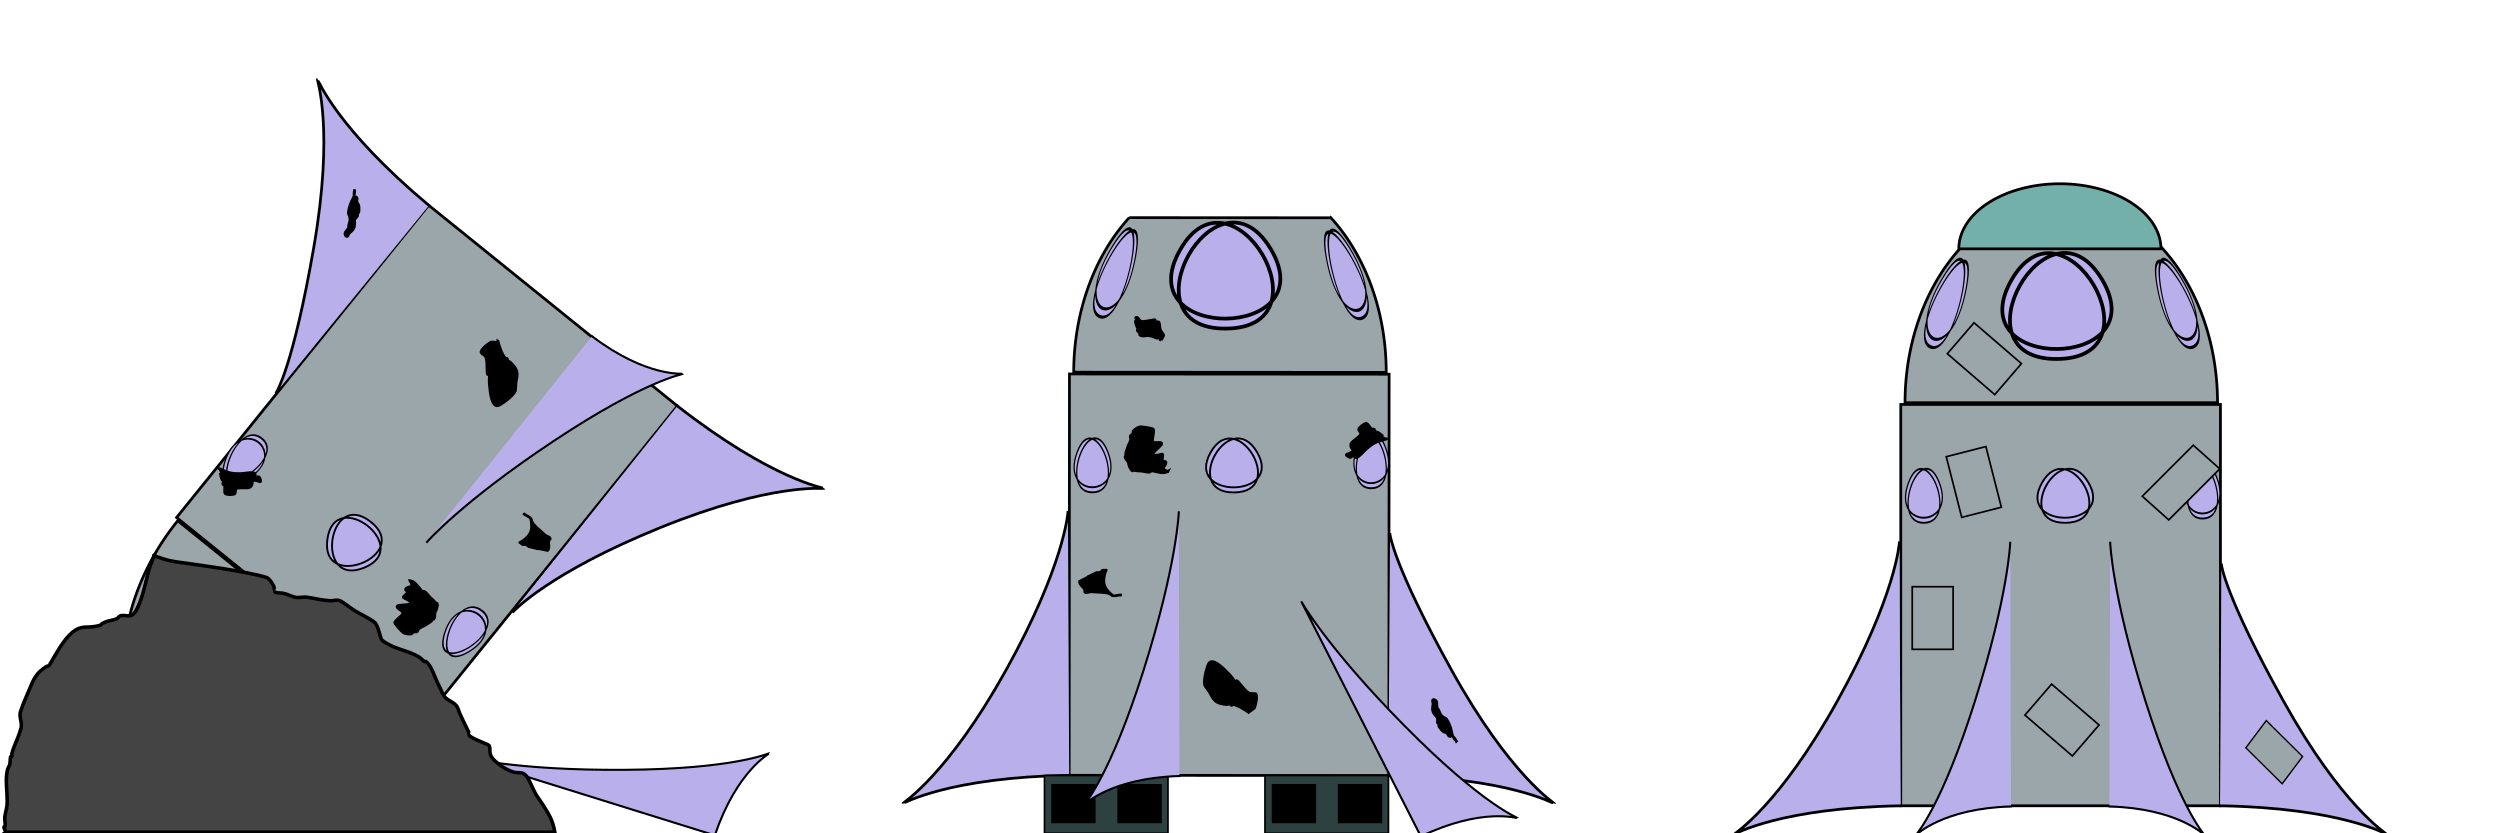 <?xml version="1.0" encoding="UTF-8" standalone="no"?>
<!-- Created with Inkscape (http://www.inkscape.org/) -->

<svg
   width="240mm"
   height="80mm"
   viewBox="0 0 240 80"
   version="1.1"
   id="svg4364"
   inkscape:version="1.1.2 (0a00cf5339, 2022-02-04)"
   sodipodi:docname="rocket.svg"
   inkscape:export-filename="/home/domtron/programming/games/redot/tarent/assets/items/rocket/rocket.png"
   inkscape:export-xdpi="25.4"
   inkscape:export-ydpi="25.4"
   xmlns:inkscape="http://www.inkscape.org/namespaces/inkscape"
   xmlns:sodipodi="http://sodipodi.sourceforge.net/DTD/sodipodi-0.dtd"
   xmlns="http://www.w3.org/2000/svg"
   xmlns:svg="http://www.w3.org/2000/svg">
  <sodipodi:namedview
     id="namedview4366"
     pagecolor="#ffffff"
     bordercolor="#666666"
     borderopacity="1.0"
     inkscape:pageshadow="2"
     inkscape:pageopacity="0.0"
     inkscape:pagecheckerboard="0"
     inkscape:document-units="mm"
     showgrid="false"
     inkscape:zoom="0.98520765"
     inkscape:cx="413.61839"
     inkscape:cy="337.4923"
     inkscape:window-width="1920"
     inkscape:window-height="1016"
     inkscape:window-x="0"
     inkscape:window-y="0"
     inkscape:window-maximized="1"
     inkscape:current-layer="layer3" />
  <defs
     id="defs4361" />
  <g
     inkscape:label="Crash"
     inkscape:groupmode="layer"
     id="layer1"
     style="display:inline">
    <path
       style="fill:#9ba6aa;stroke:#000000;stroke-width:0.265;stroke-linecap:square;stroke-miterlimit:4;stroke-dasharray:none;paint-order:fill markers stroke"
       id="path4457-3"
       sodipodi:type="arc"
       sodipodi:cx="-59.674068"
       sodipodi:cy="-28.183645"
       sodipodi:rx="15"
       sodipodi:ry="19.429749"
       sodipodi:start="3.1415927"
       sodipodi:end="0"
       sodipodi:arc-type="slice"
       d="m -74.674,-28.184 a 15,19.43 0 0 1 15,-19.43 15,19.43 0 0 1 15,19.43 h -15 z"
       transform="rotate(-141.094)" />
    <rect
       style="fill:#9ba6aa;stroke:#000000;stroke-width:0.265;stroke-linecap:square;stroke-miterlimit:4;stroke-dasharray:none;paint-order:fill markers stroke"
       id="rect4561-6"
       width="30.688"
       height="38.527"
       x="-75.083"
       y="-28.014"
       transform="rotate(-141.094)" />
    <path
       id="path4585-7"
       style="fill:#b9afea;fill-opacity:1;stroke:#000000;stroke-width:0.265;stroke-linecap:square;paint-order:fill markers stroke"
       inkscape:transform-center-x="2.7268234"
       inkscape:transform-center-y="-0.98895893"
       d="m 65.03,38.975 c 18.271,14.245 19.844,2.97 -1.628,11.671 -10.736,4.351 -14.124,8.063 -14.124,8.063"
       sodipodi:nodetypes="csc" />
    <path
       id="path5905-5"
       style="fill:#b9afea;fill-opacity:1;stroke:#000000;stroke-width:0.265;stroke-linecap:square;paint-order:fill markers stroke"
       inkscape:transform-center-x="-3.0295899"
       inkscape:transform-center-y="3.2919676"
       d="M 41.181,19.726 C 23.4,4.874 34.089,0.957 30.117,23.782 28.131,35.194 26.546,37.642 26.546,37.642"
       sodipodi:nodetypes="csc" />
    <path
       id="path6268-3"
       style="fill:#b9afea;fill-opacity:1;stroke:#000000;stroke-width:0.2;stroke-linecap:square;paint-order:fill markers stroke"
       inkscape:transform-center-x="2.64685"
       inkscape:transform-center-y="1.242723"
       d="M 56.834,32.279 C 67.355,40.267 70.903,30.555 53.162,42.332 44.291,48.221 40.997,52.025 40.997,52.025"
       sodipodi:nodetypes="csc" />
    <path
       id="path6350-5"
       style="fill:#b9afea;fill-opacity:1;stroke:#000000;stroke-width:0.2;stroke-linecap:square;paint-order:fill markers stroke"
       inkscape:transform-center-x="3.8965114"
       inkscape:transform-center-y="2.7184831"
       d="M 68.622,80.192 C 72.886,67.689 81.254,73.763 59.96,73.904 49.313,73.975 44.456,72.659 44.456,72.659 Z"
       sodipodi:nodetypes="cscc" />
    <path
       sodipodi:type="star"
       style="fill:#b9afea;fill-opacity:1;stroke:#000000;stroke-width:1.002;stroke-linecap:square;stroke-miterlimit:4;stroke-dasharray:none;paint-order:fill markers stroke"
       id="path9487-6"
       inkscape:flatsided="true"
       sodipodi:sides="3"
       sodipodi:cx="149.04399"
       sodipodi:cy="124.39467"
       sodipodi:r1="14.051555"
       sodipodi:r2="7.0257773"
       sodipodi:arg1="1.5573281"
       sodipodi:arg2="2.6045257"
       inkscape:rounded="-1.1646806"
       inkscape:randomized="0"
       transform="matrix(-0.28,-0.226,0.226,-0.28,36.849,135.22)"
       inkscape:transform-center-x="2.0707687"
       inkscape:transform-center-y="2.4721934"
       d="m 149.233,138.445 c 28.343,-0.382 1.389,-45.649 -12.452,-20.912 -13.841,24.737 38.838,24.027 24.336,-0.328 -14.502,-24.355 -40.227,21.621 -11.884,21.239 z" />
    <path
       sodipodi:type="star"
       style="fill:#b9afea;fill-opacity:1;stroke:#000000;stroke-width:1.002;stroke-linecap:square;stroke-miterlimit:4;stroke-dasharray:none;paint-order:fill markers stroke"
       id="path9668-2"
       inkscape:flatsided="true"
       sodipodi:sides="3"
       sodipodi:cx="149.04399"
       sodipodi:cy="124.39467"
       sodipodi:r1="14.051555"
       sodipodi:r2="7.0257773"
       sodipodi:arg1="1.5573281"
       sodipodi:arg2="2.6045257"
       inkscape:rounded="-1.1646806"
       inkscape:randomized="0"
       transform="matrix(-0.041,-0.092,0.271,-0.157,3.832,106.974)"
       inkscape:transform-center-x="2.5485078"
       inkscape:transform-center-y="1.4201409"
       d="m 149.233,138.445 c 28.343,-0.382 1.389,-45.649 -12.452,-20.912 -13.841,24.737 38.838,24.027 24.336,-0.328 -14.502,-24.355 -40.227,21.621 -11.884,21.239 z" />
    <path
       sodipodi:type="star"
       style="fill:#b9afea;fill-opacity:1;stroke:#000000;stroke-width:1.002;stroke-linecap:square;stroke-miterlimit:4;stroke-dasharray:none;paint-order:fill markers stroke"
       id="path9670-9"
       inkscape:flatsided="true"
       sodipodi:sides="3"
       sodipodi:cx="149.04399"
       sodipodi:cy="124.39467"
       sodipodi:r1="14.051555"
       sodipodi:r2="7.0257773"
       sodipodi:arg1="1.5573281"
       sodipodi:arg2="2.6045257"
       inkscape:rounded="-1.1646806"
       inkscape:randomized="0"
       transform="matrix(0.099,0.021,0.096,-0.298,-12.588,93.722)"
       inkscape:transform-center-x="0.8367665"
       inkscape:transform-center-y="2.7916403"
       d="m 149.233,138.445 c 28.343,-0.382 1.389,-45.649 -12.452,-20.912 -13.841,24.737 38.838,24.027 24.336,-0.328 -14.502,-24.355 -40.227,21.621 -11.884,21.239 z" />
    <path
       style="fill:#73b0aa;fill-opacity:1;stroke:#000000;stroke-width:0.265;stroke-linecap:square;stroke-miterlimit:4;stroke-dasharray:none;paint-order:fill markers stroke"
       id="path9888-9"
       sodipodi:type="arc"
       sodipodi:cx="-59.808331"
       sodipodi:cy="-42.953472"
       sodipodi:rx="9.7019653"
       sodipodi:ry="6.247436"
       sodipodi:start="3.1415927"
       sodipodi:end="0"
       sodipodi:arc-type="slice"
       d="m -69.51,-42.953 a 9.702,6.247 0 0 1 9.702,-6.247 9.702,6.247 0 0 1 9.702,6.247 h -9.702 z"
       transform="rotate(-141.094)" />
    <path
       sodipodi:type="star"
       style="fill:#b9afea;fill-opacity:1;stroke:#000000;stroke-width:1.002;stroke-linecap:square;stroke-miterlimit:4;stroke-dasharray:none;paint-order:fill markers stroke"
       id="path14586-6"
       inkscape:flatsided="true"
       sodipodi:sides="3"
       sodipodi:cx="149.04399"
       sodipodi:cy="124.39467"
       sodipodi:r1="14.051555"
       sodipodi:r2="7.0257773"
       sodipodi:arg1="1.5573281"
       sodipodi:arg2="2.6045257"
       inkscape:rounded="-1.1646806"
       inkscape:randomized="0"
       transform="matrix(-0.143,-0.115,0.115,-0.143,40.993,87.041)"
       inkscape:transform-center-x="1.0567108"
       inkscape:transform-center-y="1.2615579"
       d="m 149.233,138.445 c 28.343,-0.382 1.389,-45.649 -12.452,-20.912 -13.841,24.737 38.838,24.027 24.336,-0.328 -14.502,-24.355 -40.227,21.621 -11.884,21.239 z" />
    <path
       sodipodi:type="star"
       style="fill:#b9afea;fill-opacity:1;stroke:#000000;stroke-width:1.002;stroke-linecap:square;stroke-miterlimit:4;stroke-dasharray:none;paint-order:fill markers stroke"
       id="path14670-0"
       inkscape:flatsided="true"
       sodipodi:sides="3"
       sodipodi:cx="149.04399"
       sodipodi:cy="124.39467"
       sodipodi:r1="14.051555"
       sodipodi:r2="7.0257773"
       sodipodi:arg1="1.5573281"
       sodipodi:arg2="2.6045257"
       inkscape:rounded="-1.1646806"
       inkscape:randomized="0"
       transform="matrix(-0.089,-0.072,0.115,-0.143,22.471,72.619)"
       inkscape:transform-center-x="1.0626911"
       inkscape:transform-center-y="1.3003989"
       d="m 149.233,138.445 c 28.343,-0.382 1.389,-45.649 -12.452,-20.912 -13.841,24.737 38.838,24.027 24.336,-0.328 -14.502,-24.355 -40.227,21.621 -11.884,21.239 z" />
    <path
       sodipodi:type="star"
       style="fill:#b9afea;fill-opacity:1;stroke:#000000;stroke-width:1.002;stroke-linecap:square;stroke-miterlimit:4;stroke-dasharray:none;paint-order:fill markers stroke"
       id="path14672-2"
       inkscape:flatsided="true"
       sodipodi:sides="3"
       sodipodi:cx="149.04399"
       sodipodi:cy="124.39467"
       sodipodi:r1="14.051555"
       sodipodi:r2="7.0257773"
       sodipodi:arg1="1.5573281"
       sodipodi:arg2="2.6045257"
       inkscape:rounded="-1.1646806"
       inkscape:randomized="0"
       transform="matrix(-0.094,-0.076,0.115,-0.143,44.363,89.76)"
       inkscape:transform-center-x="1.0609334"
       inkscape:transform-center-y="1.2964852"
       d="m 149.233,138.445 c 28.343,-0.382 1.389,-45.649 -12.452,-20.912 -13.841,24.737 38.838,24.027 24.336,-0.328 -14.502,-24.355 -40.227,21.621 -11.884,21.239 z" />
    <path
       style="fill:#000000;fill-opacity:1;stroke:#000000;stroke-width:0.265px;stroke-linecap:butt;stroke-linejoin:miter;stroke-opacity:1"
       d="m 47.801,32.754 c -1.7e-4,0.206 -0.565,0.04 -0.678,0.096 -0.233,0.116 -0.916,0.646 -0.952,0.943 -0.012,0.103 0.391,0.34 0.441,0.441 0.217,0.435 0.083,1.471 0.19,1.71 0.013,0.029 0.215,-0.029 0.229,0 0.021,0.045 -0.054,0.088 -0.054,0.138 0,0.25 -0.028,0.53 0,0.776 0.05,0.439 0.11,1.799 0.609,2.062 0.207,0.109 0.48,-0.095 0.622,-0.19 0.483,-0.322 0.911,-0.643 1.236,-1.127 0.08,-0.119 0.068,-0.768 0.104,-0.944 0.055,-0.272 0.098,-0.47 0.098,-0.768 0,-0.457 -0.343,-0.813 -0.655,-1.126 -0.058,-0.058 -0.221,-0.063 -0.285,-0.19 -0.065,-0.131 0.115,-0.085 -0.095,-0.19 -0.028,-0.014 -0.073,0.022 -0.095,0 -0.317,-0.317 -0.608,-1.201 -0.714,-1.63 z"
       id="path14882" />
    <path
       style="fill:#000000;fill-opacity:1;stroke:#000000;stroke-width:0.265px;stroke-linecap:butt;stroke-linejoin:miter;stroke-opacity:1"
       d="m 31.94,65.968 c -0.789,0.237 -0.373,0.228 -0.602,0.912 -0.039,0.116 -0.397,0.498 -0.285,0.635 0.06,0.074 0.293,0.069 0.39,0.15 0.094,0.079 -0.265,0.069 -0.274,0.174 -0.007,0.082 1.01,0.491 1.142,0.757 0.107,0.215 -0.057,0.392 0.093,0.544 0.122,0.124 0.154,-0.147 0.16,-0.152 0.054,-0.049 0.139,-0.044 0.19,-0.095 0.085,-0.085 0.277,-0.751 0.284,-0.757 0.022,-0.022 0.073,0.022 0.095,0 0.057,-0.057 -0.036,-0.292 0,-0.368 0.024,-0.051 0.136,-0.104 0.085,-0.19 -0.221,-0.372 -0.35,-0.276 -0.625,-0.538 -0.132,-0.126 -0.257,-0.338 -0.367,-0.533 -0.25,-0.443 0.046,0.141 -0.189,-0.093 -0.107,-0.107 -0.056,-0.299 -0.097,-0.445 z"
       id="path15346" />
    <path
       style="fill:#000001;fill-opacity:1;stroke:#000000;stroke-width:0.265px;stroke-linecap:butt;stroke-linejoin:miter;stroke-opacity:1"
       d="m 39.347,55.74 c 0.543,0.807 -0.353,0.474 -0.415,0.856 -0.014,0.085 0.255,0.156 0.165,0.31 -0.084,0.145 -0.422,0.358 -0.379,0.467 0.009,0.022 1.036,0.413 0.62,0.613 -0.235,0.113 -1.132,0.072 -1.201,0.193 -0.159,0.283 0.841,0.473 0.43,0.883 -0.208,0.207 -0.502,0.421 -0.665,0.665 -0.084,0.125 0.689,0.922 0.839,1.029 0.12,0.085 0.618,0.149 0.785,0.095 0.003,-8.47e-4 0.18,-0.181 0.183,-0.182 0.085,-0.042 0.195,0.03 0.285,0 0.109,-0.036 0.132,-0.227 0.19,-0.285 0.145,-0.145 0.491,-0.264 0.665,-0.38 0.125,-0.084 0.48,-0.29 0.57,-0.38 0.196,-0.196 -0.3,0.008 0.095,-0.19 0.134,-0.067 0.08,0.117 0.19,-0.095 0.077,-0.15 10e-4,-0.456 0.086,-0.59 0.099,-0.156 0.278,-0.624 0.172,-0.835 -0.014,-0.028 -0.073,0.022 -0.095,0 -0.21,-0.21 -0.203,-0.257 -0.475,-0.475 -0.217,-0.174 -0.413,-0.539 -0.665,-0.665 -0.057,-0.028 -0.145,0.044 -0.19,0 -0.353,-0.349 -0.62,-0.948 -1.19,-1.037 z"
       id="path15348" />
    <path
       style="fill:#000000;fill-opacity:1;stroke:#000000;stroke-width:0.265px;stroke-linecap:butt;stroke-linejoin:miter;stroke-opacity:1"
       d="m 50.943,49.757 c 0.168,0.801 0.171,1.39 -0.48,1.946 -0.437,0.373 -0.599,0.388 -0.596,0.388 0.183,0 0.175,0.154 0.32,0.189 0.097,0.023 0.202,-0.024 0.299,0 0.085,0.021 0.208,0.154 0.29,0.195 0.031,0.015 1.735,0.418 1.753,0.405 0.306,-0.224 0.05,-0.75 0.19,-1.03 0.055,-0.111 0.132,-0.053 0.095,-0.178 -0.032,-0.11 -0.403,-0.219 -0.5,-0.316 -0.297,-0.297 -1.062,-0.892 -1.234,-1.234 -0.058,-0.116 -0.045,-0.272 -0.136,-0.363 -0.203,-0.203 -0.509,-0.282 -0.712,-0.485"
       id="path15350" />
    <path
       style="fill:#000000;fill-opacity:1;stroke:#000000;stroke-width:0.239px;stroke-linecap:butt;stroke-linejoin:miter;stroke-opacity:1"
       d="m 34.037,18.184 c 0.14,0.558 -0.315,1.025 -0.464,1.567 -0.029,0.106 -0.22,0.689 -0.104,0.855 0.114,0.162 0.148,0.49 0.086,0.69 -0.061,0.199 -0.096,0.275 -0.096,0.465 0,0.27 -0.354,0.414 -0.354,0.688 0,0.072 0.104,0.377 0.273,0.23 0.053,-0.046 0.121,-0.25 0.174,-0.295 0.308,-0.263 0.517,-0.443 0.517,-0.97 0,-0.082 -0.042,-0.274 0,-0.344 0.069,-0.117 0.22,-0.24 0.277,-0.357 0,-0.459 -0.067,-0.088 0.095,-0.309 0.062,-0.085 0.04,-0.699 0,-0.748 -0.061,-0.075 -0.15,-0.197 -0.169,-0.292 -0.026,-0.127 0.07,-0.27 0,-0.385 -0.119,-0.196 -0.039,0.01 -0.181,-0.071 -0.186,-0.106 -0.097,-0.613 -0.054,-0.723 z"
       id="path16034" />
    <path
       style="fill:#000000;fill-opacity:1;stroke:#000000;stroke-width:0.265px;stroke-linecap:butt;stroke-linejoin:miter;stroke-opacity:1"
       d="m 20.943,44.95 c 1.14,0.5 1.273,0.518 2.15,0.518 0.266,0 1.191,-0.199 1.367,-0.022 0.064,0.064 0.016,0.264 0.076,0.33 0.042,0.045 0.257,-0.027 0.313,0 0.073,0.035 0.226,0.354 0.159,0.461 -0.035,0.056 -0.535,-0.22 -0.713,-0.094 -0.158,0.113 0.036,0.46 -0.343,0.654 -0.223,0.114 -1.198,-0.058 -1.309,0.158 -0.066,0.129 -0.025,0.31 -0.086,0.432 -0.058,0.116 -0.789,0.142 -0.934,-0.003 -0.125,-0.125 -0.011,-0.658 -0.046,-0.721 -0.04,-0.07 -0.145,-0.107 -0.18,-0.18 -0.043,-0.091 0.101,-0.254 0.055,-0.285 -0.236,-0.156 -0.236,-0.545 -0.319,-0.797"
       id="path16559" />
    <path
       style="fill:#444444;fill-opacity:1;stroke:#000000;stroke-width:0.342px;stroke-linecap:butt;stroke-linejoin:miter;stroke-opacity:1"
       d="M 0.564,79.891 H 53.266 C 53.041,78.685 52.74,78.257 52.151,77.3 51.93,76.94 51.667,76.619 51.447,76.258 51.217,75.878 50.841,74.888 50.546,74.512 50.163,74.022 49.735,74.254 49.297,74.118 48.647,73.918 47.912,73.45 47.401,72.935 c -0.564,-0.569 -0.264,-1.037 -0.442,-1.361 -0.076,-0.138 -1.617,-0.605 -1.955,-1.01 -2.99e-4,-3.58e-4 2.96e-4,-0.254 0,-0.255 -0.104,-0.248 -0.236,-0.478 -0.348,-0.721 -0.242,-0.525 -0.521,-1.035 -0.681,-1.541 -0.178,-0.561 -0.798,-0.694 -1.194,-1.046 -0.256,-0.227 -0.499,-0.926 -0.671,-1.246 -0.365,-0.676 -0.672,-1.888 -1.246,-2.26 -0.052,-0.034 -0.125,0.037 -0.176,0 -0.044,-0.032 -0.073,-0.09 -0.109,-0.135 -0.114,-0.093 -0.22,-0.205 -0.342,-0.28 -1.151,-0.698 -2.47,-0.744 -3.56,-1.625 -0.205,-0.166 -0.31,-1.411 -0.765,-1.748 -0.575,-0.425 -1.309,-0.741 -1.916,-1.116 -0.393,-0.242 -0.931,-0.727 -1.368,-0.92 -0.307,-0.135 -0.653,0.026 -0.979,0 -1.091,-0.087 -1.16,-0.193 -2.165,-0.335 -0.376,-0.053 -0.776,0.081 -1.148,0 -0.335,-0.073 -0.651,-0.244 -0.982,-0.345 -0.314,-0.097 -0.655,-0.031 -0.964,-0.149 -0.016,-0.006 -0.067,-0.407 -0.082,-0.465 -0.088,-0.325 -0.472,-0.86 -0.735,-0.942 -1.94,-0.608 -7.241,-1.294 -7.533,-1.341 -0.562,-0.09 -1.129,-0.138 -1.687,-0.26 -0.452,-0.099 -0.895,-0.251 -1.338,-0.401 -0.085,-0.029 -0.152,-0.13 -0.24,-0.136 -0.032,-0.002 0.013,0.083 0,0.12 -0.123,0.362 -0.305,0.725 -0.425,1.112 -0.316,1.016 -0.804,3.815 -1.584,4.457 -0.356,0.293 -0.84,0.002 -1.225,0.136 -0.13,0.045 -0.211,0.219 -0.338,0.277 -0.328,0.152 -0.735,0.169 -1.054,0.3 -0.868,0.358 -0.041,0.243 -0.917,0.418 -0.883,0.177 -1.433,-0.117 -2.269,0.571 -0.891,0.733 -1.624,2.152 -2.228,3.173 -0.059,0.1 -0.197,0.063 -0.283,0.125 -0.209,0.15 -0.423,0.291 -0.62,0.464 -0.253,0.222 -0.616,0.778 -0.753,1.119 -0.361,0.898 -0.815,1.833 -1.117,2.755 -0.158,0.481 0.196,1.062 0.056,1.58 -0.171,0.633 -0.429,1.197 -0.662,1.772 -0.067,0.165 -0.169,0.491 -0.221,0.682 -0.023,0.086 0.052,0.208 0,0.273 -0.026,0.032 -0.094,-0.041 -0.11,0 -0.081,0.2 -0.019,0.592 -0.109,0.815 -0.08,0.198 -0.17,0.294 -0.221,0.545 -0.193,0.952 -0.005,1.88 -0.005,2.887 0,0.719 -0.11,0.8 -0.221,1.467 -0.055,0.333 0.08,0.734 0,1.058 -0.01,0.04 -0.109,-0.04 -0.101,0 0.035,0.176 0.132,0.324 0.198,0.486 z"
       id="path17119" />
  </g>
  <g
     inkscape:groupmode="layer"
     id="layer3"
     inkscape:label="Upright"
     style="display:inline">
    <path
       id="path4457-3-6"
       style="fill:#9ba6aa;stroke:#000000;stroke-width:0.265;stroke-linecap:square;paint-order:fill markers stroke"
       d="m 127.754,20.892 c 2e-5,0.005 5.3e-4,0.01 5.3e-4,0.015 l -19.345,-0.013 a 15,19.43 0.039 0 0 -5.332,14.837 l 15,0.01 15,0.01 a 15,19.43 0.039 0 0 -5.323,-14.86 z" />
    <rect
       style="fill:#9ba6aa;stroke:#000000;stroke-width:0.265;stroke-linecap:square;stroke-miterlimit:4;stroke-dasharray:none;paint-order:fill markers stroke"
       id="rect4561-6-1"
       width="30.688"
       height="38.527"
       x="102.692"
       y="35.832"
       transform="rotate(0.039)" />
    <path
       id="path4585-7-8"
       style="fill:#b9afea;fill-opacity:1;stroke:#000000;stroke-width:0.265;stroke-linecap:square;paint-order:fill markers stroke"
       inkscape:transform-center-x="-0.32022963"
       inkscape:transform-center-y="-4.0219057"
       d="M 102.642,74.428 C 79.477,74.803 85.328,84.568 96.585,64.319 102.214,54.195 102.522,49.178 102.522,49.178"
       sodipodi:nodetypes="csc" />
    <path
       id="path5905-5-7"
       style="fill:#b9afea;fill-opacity:1;stroke:#000000;stroke-width:0.265;stroke-linecap:square;paint-order:fill markers stroke"
       inkscape:transform-center-x="0.33118407"
       inkscape:transform-center-y="-4.0222569"
       d="m 133.29,74.449 c 23.164,0.406 17.3,10.164 6.07,-10.1 -5.615,-10.132 -5.918,-13.032 -5.918,-13.032"
       sodipodi:nodetypes="csc" />
    <g
       id="g21324"
       transform="translate(95.989,68.885)">
      <rect
         style="fill:#2e4141;fill-opacity:1;stroke:#000000;stroke-width:0.165;stroke-linecap:square;stroke-miterlimit:4;stroke-dasharray:none;paint-order:fill markers stroke"
         id="rect21318"
         width="11.851"
         height="5.545"
         x="4.283"
         y="5.564" />
      <rect
         style="fill:#000000;fill-opacity:1;stroke:#000000;stroke-width:0.165;stroke-linecap:square;stroke-miterlimit:4;stroke-dasharray:none;paint-order:fill markers stroke"
         id="rect21320"
         width="4.095"
         height="3.604"
         x="5.011"
         y="6.46" />
      <rect
         style="fill:#000000;fill-opacity:1;stroke:#000000;stroke-width:0.165;stroke-linecap:square;stroke-miterlimit:4;stroke-dasharray:none;paint-order:fill markers stroke"
         id="rect21322"
         width="4.095"
         height="3.604"
         x="11.361"
         y="6.46" />
    </g>
    <path
       id="path6268-3-9"
       style="fill:#b9afea;fill-opacity:1;stroke:#000000;stroke-width:0.2;stroke-linecap:square;paint-order:fill markers stroke"
       inkscape:transform-center-x="-0.18000955"
       inkscape:transform-center-y="-4.0320194"
       d="m 113.225,74.498 c -13.204,0.382 -9.872,10.17 -3.449,-10.132 3.212,-10.151 3.388,-15.181 3.388,-15.181"
       sodipodi:nodetypes="csc" />
    <path
       id="path6350-5-2"
       style="fill:#b9afea;fill-opacity:1;stroke:#000000;stroke-width:0.2;stroke-linecap:square;paint-order:fill markers stroke"
       inkscape:transform-center-x="1.9709578"
       inkscape:transform-center-y="-2.6482915"
       d="m 136.4,80.291 c 11.927,-5.677 13.423,4.553 -1.548,-10.591 -7.485,-7.572 -9.935,-11.968 -9.935,-11.968 z"
       sodipodi:nodetypes="cscc" />
    <path
       sodipodi:type="star"
       style="fill:#b9afea;fill-opacity:1;stroke:#000000;stroke-width:1.002;stroke-linecap:square;stroke-miterlimit:4;stroke-dasharray:none;paint-order:fill markers stroke"
       id="path9487-6-0"
       inkscape:flatsided="true"
       sodipodi:sides="3"
       sodipodi:cx="149.04399"
       sodipodi:cy="124.39467"
       sodipodi:r1="14.051555"
       sodipodi:r2="7.0257773"
       sodipodi:arg1="1.5573281"
       sodipodi:arg2="2.6045257"
       inkscape:rounded="-1.1646806"
       inkscape:randomized="0"
       transform="matrix(0.359,2.4381747e-4,-2.4381747e-4,0.359,64.188,-18.193)"
       inkscape:transform-center-x="-0.0942552"
       inkscape:transform-center-y="-3.3427664"
       d="m 149.233,138.445 c 28.343,-0.382 1.389,-45.649 -12.452,-20.912 -13.841,24.737 38.838,24.027 24.336,-0.328 -14.502,-24.355 -40.227,21.621 -11.884,21.239 z" />
    <path
       sodipodi:type="star"
       style="fill:#b9afea;fill-opacity:1;stroke:#000000;stroke-width:1.002;stroke-linecap:square;stroke-miterlimit:4;stroke-dasharray:none;paint-order:fill markers stroke"
       id="path9668-2-2"
       inkscape:flatsided="true"
       sodipodi:sides="3"
       sodipodi:cx="149.04399"
       sodipodi:cy="124.39467"
       sodipodi:r1="14.051555"
       sodipodi:r2="7.0257773"
       sodipodi:arg1="1.5573281"
       sodipodi:arg2="2.6045257"
       inkscape:rounded="-1.1646806"
       inkscape:randomized="0"
       transform="matrix(0.09,0.046,-0.112,0.292,107.62,-16.919)"
       inkscape:transform-center-x="-1.0354414"
       inkscape:transform-center-y="-2.7278095"
       d="m 149.233,138.445 c 28.343,-0.382 1.389,-45.649 -12.452,-20.912 -13.841,24.737 38.838,24.027 24.336,-0.328 -14.502,-24.355 -40.227,21.621 -11.884,21.239 z" />
    <path
       sodipodi:type="star"
       style="fill:#b9afea;fill-opacity:1;stroke:#000000;stroke-width:1.002;stroke-linecap:square;stroke-miterlimit:4;stroke-dasharray:none;paint-order:fill markers stroke"
       id="path9670-9-3"
       inkscape:flatsided="true"
       sodipodi:sides="3"
       sodipodi:cx="149.04399"
       sodipodi:cy="124.39467"
       sodipodi:r1="14.051555"
       sodipodi:r2="7.0257773"
       sodipodi:arg1="1.5573281"
       sodipodi:arg2="2.6045257"
       inkscape:rounded="-1.1646806"
       inkscape:randomized="0"
       transform="matrix(-0.09,0.046,0.112,0.293,128.721,-16.905)"
       inkscape:transform-center-x="1.0316624"
       inkscape:transform-center-y="-2.7292456"
       d="m 149.233,138.445 c 28.343,-0.382 1.389,-45.649 -12.452,-20.912 -13.841,24.737 38.838,24.027 24.336,-0.328 -14.502,-24.355 -40.227,21.621 -11.884,21.239 z" />
    <path
       sodipodi:type="star"
       style="fill:#b9afea;fill-opacity:1;stroke:#000000;stroke-width:1.002;stroke-linecap:square;stroke-miterlimit:4;stroke-dasharray:none;paint-order:fill markers stroke"
       id="path14586-6-5"
       inkscape:flatsided="true"
       sodipodi:sides="3"
       sodipodi:cx="149.04399"
       sodipodi:cy="124.39467"
       sodipodi:r1="14.051555"
       sodipodi:r2="7.0257773"
       sodipodi:arg1="1.5573281"
       sodipodi:arg2="2.6045257"
       inkscape:rounded="-1.1646806"
       inkscape:randomized="0"
       transform="matrix(0.183,1.2442729e-4,-1.2442729e-4,0.183,91.195,21.92)"
       inkscape:transform-center-x="-0.048096679"
       inkscape:transform-center-y="-1.7058099"
       d="m 149.233,138.445 c 28.343,-0.382 1.389,-45.649 -12.452,-20.912 -13.841,24.737 38.838,24.027 24.336,-0.328 -14.502,-24.355 -40.227,21.621 -11.884,21.239 z" />
    <path
       sodipodi:type="star"
       style="fill:#b9afea;fill-opacity:1;stroke:#000000;stroke-width:1.002;stroke-linecap:square;stroke-miterlimit:4;stroke-dasharray:none;paint-order:fill markers stroke"
       id="path14670-0-9"
       inkscape:flatsided="true"
       sodipodi:sides="3"
       sodipodi:cx="149.04399"
       sodipodi:cy="124.39467"
       sodipodi:r1="14.051555"
       sodipodi:r2="7.0257773"
       sodipodi:arg1="1.5573281"
       sodipodi:arg2="2.6045257"
       inkscape:rounded="-1.1646806"
       inkscape:randomized="0"
       transform="matrix(0.114,7.7482915e-5,-1.2442729e-4,0.183,114.666,21.525)"
       inkscape:transform-center-x="-0.030348701"
       inkscape:transform-center-y="-1.7058684"
       d="m 149.233,138.445 c 28.343,-0.382 1.389,-45.649 -12.452,-20.912 -13.841,24.737 38.838,24.027 24.336,-0.328 -14.502,-24.355 -40.227,21.621 -11.884,21.239 z" />
    <path
       sodipodi:type="star"
       style="fill:#b9afea;fill-opacity:1;stroke:#000000;stroke-width:1.002;stroke-linecap:square;stroke-miterlimit:4;stroke-dasharray:none;paint-order:fill markers stroke"
       id="path14672-2-2"
       inkscape:flatsided="true"
       sodipodi:sides="3"
       sodipodi:cx="149.04399"
       sodipodi:cy="124.39467"
       sodipodi:r1="14.051555"
       sodipodi:r2="7.0257773"
       sodipodi:arg1="1.5573281"
       sodipodi:arg2="2.6045257"
       inkscape:rounded="-1.1646806"
       inkscape:randomized="0"
       transform="matrix(0.121,8.2178951e-5,-1.2442729e-4,0.183,86.864,21.917)"
       inkscape:transform-center-x="-0.032123591"
       inkscape:transform-center-y="-1.705862"
       d="m 149.233,138.445 c 28.343,-0.382 1.389,-45.649 -12.452,-20.912 -13.841,24.737 38.838,24.027 24.336,-0.328 -14.502,-24.355 -40.227,21.621 -11.884,21.239 z" />
    <path
       style="fill:#000000;fill-opacity:1;stroke:#000000;stroke-width:0.265px;stroke-linecap:butt;stroke-linejoin:miter;stroke-opacity:1"
       d="m 119.96,68.459 c -0.129,-0.16 0.415,-0.386 0.467,-0.5 0.108,-0.237 0.308,-1.078 0.149,-1.331 -0.055,-0.088 -0.517,-0.019 -0.621,-0.067 -0.442,-0.202 -0.987,-1.093 -1.221,-1.212 -0.029,-0.015 -0.149,0.158 -0.178,0.144 -0.044,-0.021 -0.013,-0.103 -0.044,-0.141 -0.157,-0.195 -0.31,-0.43 -0.487,-0.604 -0.315,-0.31 -1.215,-1.332 -1.768,-1.223 -0.229,0.045 -0.314,0.375 -0.365,0.538 -0.174,0.554 -0.306,1.072 -0.255,1.653 0.013,0.143 0.429,0.64 0.512,0.8 0.128,0.246 0.219,0.427 0.406,0.659 0.287,0.356 0.777,0.418 1.217,0.465 0.082,0.009 0.212,-0.09 0.341,-0.031 0.133,0.061 -0.036,0.138 0.193,0.088 0.031,-0.007 0.043,-0.063 0.074,-0.06 0.446,0.048 1.227,0.553 1.579,0.821 z"
       id="path14882-2" />
    <path
       style="fill:#000000;fill-opacity:1;stroke:#000000;stroke-width:0.265px;stroke-linecap:butt;stroke-linejoin:miter;stroke-opacity:1"
       d="m 111.467,32.646 c 0.466,-0.68 0.148,-0.411 -0.104,-1.088 -0.043,-0.115 -0.003,-0.637 -0.177,-0.674 -0.093,-0.02 -0.271,0.13 -0.398,0.128 -0.123,-0.003 0.164,-0.22 0.104,-0.307 -0.046,-0.068 -1.094,0.251 -1.364,0.127 -0.218,-0.1 -0.201,-0.341 -0.414,-0.365 -0.173,-0.02 -0.028,0.212 -0.029,0.219 -0.011,0.072 -0.081,0.122 -0.088,0.193 -0.013,0.12 0.255,0.758 0.254,0.768 -0.003,0.031 -0.07,0.028 -0.074,0.06 -0.009,0.08 0.211,0.205 0.231,0.286 0.013,0.055 -0.041,0.166 0.053,0.201 0.405,0.151 0.446,-0.005 0.825,0.027 0.182,0.015 0.412,0.102 0.621,0.185 0.473,0.188 -0.125,-0.081 0.206,-0.046 0.151,0.016 0.231,0.197 0.355,0.286 z"
       id="path15346-8" />
    <path
       style="fill:#000001;fill-opacity:1;stroke:#000000;stroke-width:0.265px;stroke-linecap:butt;stroke-linejoin:miter;stroke-opacity:1"
       d="m 112.119,45.258 c -0.929,-0.288 -0.023,-0.59 -0.214,-0.927 -0.042,-0.075 -0.296,0.039 -0.323,-0.138 -0.025,-0.166 0.104,-0.543 0.002,-0.601 -0.02,-0.012 -1.066,0.329 -0.867,-0.088 0.112,-0.235 0.837,-0.767 0.814,-0.904 -0.054,-0.32 -0.951,0.159 -0.889,-0.418 0.032,-0.292 0.127,-0.643 0.1,-0.935 -0.014,-0.15 -1.115,-0.286 -1.299,-0.275 -0.147,0.009 -0.575,0.272 -0.671,0.419 -0.001,0.002 -0.027,0.254 -0.028,0.257 -0.04,0.086 -0.17,0.099 -0.222,0.179 -0.062,0.097 0.04,0.259 0.031,0.341 -0.022,0.204 -0.217,0.513 -0.279,0.713 -0.045,0.144 -0.192,0.527 -0.205,0.653 -0.03,0.276 0.229,-0.194 0.045,0.207 -0.062,0.136 -0.136,-0.041 -0.088,0.193 0.034,0.166 0.286,0.356 0.303,0.513 0.021,0.184 0.175,0.66 0.389,0.758 0.029,0.013 0.043,-0.063 0.074,-0.06 0.296,0.032 0.319,0.073 0.668,0.072 0.278,-0.001 0.659,0.16 0.935,0.1 0.062,-0.013 0.085,-0.126 0.148,-0.119 0.494,0.05 1.077,0.35 1.577,0.06 z"
       id="path15348-9" />
    <path
       style="fill:#000000;fill-opacity:1;stroke:#000000;stroke-width:0.265px;stroke-linecap:butt;stroke-linejoin:miter;stroke-opacity:1"
       d="m 106.844,57.193 c -0.633,-0.518 -1.005,-0.975 -0.847,-1.816 0.106,-0.565 0.223,-0.678 0.221,-0.676 -0.142,0.115 -0.233,-0.01 -0.368,0.054 -0.09,0.043 -0.142,0.146 -0.233,0.188 -0.08,0.037 -0.259,0.011 -0.348,0.03 -0.034,0.007 -1.613,0.764 -1.619,0.785 -0.097,0.367 0.432,0.615 0.498,0.921 0.026,0.121 -0.069,0.124 0.038,0.198 0.094,0.066 0.452,-0.082 0.588,-0.068 0.417,0.045 1.386,0.028 1.736,0.186 0.118,0.053 0.205,0.184 0.334,0.198 0.285,0.031 0.573,-0.1 0.859,-0.069"
       id="path15350-7" />
    <path
       style="fill:#000000;fill-opacity:1;stroke:#000000;stroke-width:0.239px;stroke-linecap:butt;stroke-linejoin:miter;stroke-opacity:1"
       d="m 139.82,71.167 c -0.459,-0.346 -0.398,-0.996 -0.622,-1.511 -0.044,-0.101 -0.261,-0.675 -0.456,-0.731 -0.19,-0.055 -0.423,-0.289 -0.5,-0.483 -0.077,-0.194 -0.098,-0.274 -0.217,-0.422 -0.17,-0.21 0.016,-0.545 -0.156,-0.758 -0.045,-0.056 -0.318,-0.228 -0.357,-0.007 -0.012,0.069 0.063,0.27 0.05,0.339 -0.075,0.398 -0.124,0.669 0.206,1.079 0.051,0.064 0.204,0.187 0.216,0.268 0.019,0.134 -0.02,0.325 0.008,0.452 0.288,0.357 0.107,0.026 0.12,0.3 0.005,0.105 0.408,0.569 0.469,0.582 0.095,0.02 0.24,0.059 0.315,0.121 0.1,0.082 0.115,0.254 0.242,0.3 0.216,0.078 0.025,-0.032 0.186,-0.058 0.211,-0.034 0.46,0.416 0.496,0.529 z"
       id="path16034-3" />
    <path
       style="fill:#000000;fill-opacity:1;stroke:#000000;stroke-width:0.265px;stroke-linecap:butt;stroke-linejoin:miter;stroke-opacity:1"
       d="m 133.219,42.11 c -1.201,0.326 -1.316,0.396 -1.999,0.946 -0.207,0.167 -0.803,0.902 -1.051,0.875 -0.09,-0.01 -0.178,-0.196 -0.266,-0.209 -0.061,-0.009 -0.183,0.182 -0.244,0.196 -0.079,0.019 -0.399,-0.134 -0.413,-0.259 -0.008,-0.066 0.555,-0.164 0.614,-0.374 0.053,-0.187 -0.317,-0.335 -0.144,-0.724 0.102,-0.229 0.969,-0.706 0.92,-0.944 -0.029,-0.142 -0.175,-0.257 -0.204,-0.39 -0.028,-0.127 0.525,-0.606 0.729,-0.584 0.176,0.019 0.421,0.506 0.488,0.532 0.075,0.03 0.18,-0.008 0.252,0.027 0.091,0.044 0.08,0.261 0.136,0.256 0.282,-0.026 0.525,0.276 0.749,0.42"
       id="path16559-6" />
    <g
       id="g21316"
       transform="translate(117.156,68.885)">
      <rect
         style="fill:#2e4141;fill-opacity:1;stroke:#000000;stroke-width:0.165;stroke-linecap:square;stroke-miterlimit:4;stroke-dasharray:none;paint-order:fill markers stroke"
         id="rect17879"
         width="11.851"
         height="5.545"
         x="4.283"
         y="5.564" />
      <rect
         style="fill:#000000;fill-opacity:1;stroke:#000000;stroke-width:0.165;stroke-linecap:square;stroke-miterlimit:4;stroke-dasharray:none;paint-order:fill markers stroke"
         id="rect21049"
         width="4.095"
         height="3.604"
         x="5.011"
         y="6.46" />
      <rect
         style="fill:#000000;fill-opacity:1;stroke:#000000;stroke-width:0.165;stroke-linecap:square;stroke-miterlimit:4;stroke-dasharray:none;paint-order:fill markers stroke"
         id="rect21051"
         width="4.095"
         height="3.604"
         x="11.361"
         y="6.46" />
    </g>
  </g>
  <g
     inkscape:groupmode="layer"
     id="layer2"
     inkscape:label="Finished"
     style="display:inline">
    <path
       style="fill:#9ba6aa;stroke:#000000;stroke-width:0.265;stroke-linecap:square;stroke-miterlimit:4;stroke-dasharray:none;paint-order:fill markers stroke"
       id="path4457"
       sodipodi:type="arc"
       sodipodi:cx="197.88292"
       sodipodi:cy="38.658981"
       sodipodi:rx="15"
       sodipodi:ry="19.429749"
       sodipodi:start="3.1415927"
       sodipodi:end="0"
       sodipodi:arc-type="slice"
       d="m 182.883,38.659 a 15,19.43 0 0 1 15,-19.43 15,19.43 0 0 1 15,19.43 h -15 z" />
    <rect
       style="fill:#9ba6aa;stroke:#000000;stroke-width:0.265;stroke-linecap:square;stroke-miterlimit:4;stroke-dasharray:none;paint-order:fill markers stroke"
       id="rect4561"
       width="30.688"
       height="38.527"
       x="182.474"
       y="38.829" />
    <path
       id="path4585"
       style="fill:#b9afea;fill-opacity:1;stroke:#000000;stroke-width:0.265;stroke-linecap:square;paint-order:fill markers stroke"
       inkscape:transform-center-x="-0.32606605"
       inkscape:transform-center-y="-4.0220825"
       d="m 182.474,77.356 c -23.165,0.39 -17.307,10.152 -6.063,-10.104 5.622,-10.128 5.926,-15.145 5.926,-15.145"
       sodipodi:nodetypes="csc" />
    <path
       id="path5905"
       style="fill:#b9afea;fill-opacity:1;stroke:#000000;stroke-width:0.265;stroke-linecap:square;paint-order:fill markers stroke"
       inkscape:transform-center-x="0.32606601"
       inkscape:transform-center-y="-4.0220825"
       d="m 213.122,77.356 c 23.165,0.39 17.307,10.152 6.063,-10.104 -5.622,-10.128 -5.926,-13.028 -5.926,-13.028"
       sodipodi:nodetypes="csc" />
    <path
       id="path6268"
       style="fill:#b9afea;fill-opacity:1;stroke:#000000;stroke-width:0.2;stroke-linecap:square;paint-order:fill markers stroke"
       inkscape:transform-center-x="-0.18586023"
       inkscape:transform-center-y="-4.03212"
       d="m 193.057,77.419 c -13.204,0.391 -9.865,10.177 -3.456,-10.13 3.205,-10.153 3.378,-15.183 3.378,-15.183"
       sodipodi:nodetypes="csc" />
    <path
       id="path6350"
       style="fill:#b9afea;fill-opacity:1;stroke:#000000;stroke-width:0.2;stroke-linecap:square;paint-order:fill markers stroke"
       inkscape:transform-center-x="0.18585997"
       inkscape:transform-center-y="-4.03212"
       d="m 202.502,77.419 c 13.204,0.391 9.865,10.177 3.456,-10.13 -3.205,-10.153 -3.378,-15.183 -3.378,-15.183"
       sodipodi:nodetypes="csc" />
    <path
       sodipodi:type="star"
       style="fill:#b9afea;fill-opacity:1;stroke:#000000;stroke-width:1.002;stroke-linecap:square;stroke-miterlimit:4;stroke-dasharray:none;paint-order:fill markers stroke"
       id="path9487"
       inkscape:flatsided="true"
       sodipodi:sides="3"
       sodipodi:cx="149.04399"
       sodipodi:cy="124.39467"
       sodipodi:r1="14.051555"
       sodipodi:r2="7.0257773"
       sodipodi:arg1="1.5573281"
       sodipodi:arg2="2.6045257"
       inkscape:rounded="-1.1646806"
       inkscape:randomized="0"
       d="m 149.233,138.445 c 28.343,-0.382 1.389,-45.649 -12.452,-20.912 -13.841,24.737 38.838,24.027 24.336,-0.328 -14.502,-24.355 -40.227,21.621 -11.884,21.239 z"
       transform="matrix(0.359,0,0,0.359,143.957,-15.239)"
       inkscape:transform-center-x="-0.092207434"
       inkscape:transform-center-y="-3.3430613" />
    <path
       sodipodi:type="star"
       style="fill:#b9afea;fill-opacity:1;stroke:#000000;stroke-width:1.002;stroke-linecap:square;stroke-miterlimit:4;stroke-dasharray:none;paint-order:fill markers stroke"
       id="path9668"
       inkscape:flatsided="true"
       sodipodi:sides="3"
       sodipodi:cx="149.04399"
       sodipodi:cy="124.39467"
       sodipodi:r1="14.051555"
       sodipodi:r2="7.0257773"
       sodipodi:arg1="1.5573281"
       sodipodi:arg2="2.6045257"
       inkscape:rounded="-1.1646806"
       inkscape:randomized="0"
       d="m 149.233,138.445 c 28.343,-0.382 1.389,-45.649 -12.452,-20.912 -13.841,24.737 38.838,24.027 24.336,-0.328 -14.502,-24.355 -40.227,21.621 -11.884,21.239 z"
       transform="matrix(0.09,0.046,-0.112,0.292,187.39,-13.995)"
       inkscape:transform-center-x="-1.0335522"
       inkscape:transform-center-y="-2.7285281" />
    <path
       sodipodi:type="star"
       style="fill:#b9afea;fill-opacity:1;stroke:#000000;stroke-width:1.002;stroke-linecap:square;stroke-miterlimit:4;stroke-dasharray:none;paint-order:fill markers stroke"
       id="path9670"
       inkscape:flatsided="true"
       sodipodi:sides="3"
       sodipodi:cx="149.04399"
       sodipodi:cy="124.39467"
       sodipodi:r1="14.051555"
       sodipodi:r2="7.0257773"
       sodipodi:arg1="1.5573281"
       sodipodi:arg2="2.6045257"
       inkscape:rounded="-1.1646806"
       inkscape:randomized="0"
       d="m 149.233,138.445 c 28.343,-0.382 1.389,-45.649 -12.452,-20.912 -13.841,24.737 38.838,24.027 24.336,-0.328 -14.502,-24.355 -40.227,21.621 -11.884,21.239 z"
       transform="matrix(-0.09,0.046,0.112,0.292,208.491,-13.995)"
       inkscape:transform-center-x="1.0335519"
       inkscape:transform-center-y="-2.7285281" />
    <rect
       style="fill:#9ba6aa;fill-opacity:1;stroke:#000000;stroke-width:0.165;stroke-linecap:square;stroke-miterlimit:4;stroke-dasharray:none;paint-order:fill markers stroke"
       id="rect9694"
       width="3.926"
       height="6.011"
       x="170.192"
       y="88.688"
       transform="rotate(-14.319)" />
    <rect
       style="fill:#9ba6aa;fill-opacity:1;stroke:#000000;stroke-width:0.165;stroke-linecap:square;stroke-miterlimit:4;stroke-dasharray:none;paint-order:fill markers stroke"
       id="rect9718"
       width="3.926"
       height="6.011"
       x="183.575"
       y="56.325" />
    <rect
       style="fill:#9ba6aa;fill-opacity:1;stroke:#000000;stroke-width:0.165;stroke-linecap:square;stroke-miterlimit:4;stroke-dasharray:none;paint-order:fill markers stroke"
       id="rect9884"
       width="3.926"
       height="6.011"
       x="74.881"
       y="192.078"
       transform="rotate(-49.251)" />
    <rect
       style="fill:#9ba6aa;fill-opacity:1;stroke:#000000;stroke-width:0.165;stroke-linecap:square;stroke-miterlimit:4;stroke-dasharray:none;paint-order:fill markers stroke"
       id="rect9886"
       width="3.926"
       height="6.011"
       x="96.3"
       y="163.79"
       transform="rotate(-49.251)"
       inkscape:transform-center-x="0.68504111"
       inkscape:transform-center-y="16.26815" />
    <path
       style="fill:#73b0aa;fill-opacity:1;stroke:#000000;stroke-width:0.265;stroke-linecap:square;stroke-miterlimit:4;stroke-dasharray:none;paint-order:fill markers stroke"
       id="path9888"
       sodipodi:type="arc"
       sodipodi:cx="197.74866"
       sodipodi:cy="23.889168"
       sodipodi:rx="9.7019653"
       sodipodi:ry="6.247436"
       sodipodi:start="3.1415927"
       sodipodi:end="0"
       sodipodi:arc-type="slice"
       d="m 188.047,23.889 a 9.702,6.247 0 0 1 9.702,-6.247 9.702,6.247 0 0 1 9.702,6.247 h -9.702 z" />
    <rect
       style="fill:#9ba6aa;fill-opacity:1;stroke:#000000;stroke-width:0.136;stroke-linecap:square;stroke-miterlimit:4;stroke-dasharray:none;paint-order:fill markers stroke"
       id="rect14520"
       width="3.269"
       height="4.904"
       x="101.635"
       y="217.469"
       transform="matrix(0.6,-0.8,0.711,0.704,0,0)" />
    <path
       sodipodi:type="star"
       style="fill:#b9afea;fill-opacity:1;stroke:#000000;stroke-width:1.002;stroke-linecap:square;stroke-miterlimit:4;stroke-dasharray:none;paint-order:fill markers stroke"
       id="path14586"
       inkscape:flatsided="true"
       sodipodi:sides="3"
       sodipodi:cx="149.04399"
       sodipodi:cy="124.39467"
       sodipodi:r1="14.051555"
       sodipodi:r2="7.0257773"
       sodipodi:arg1="1.5573281"
       sodipodi:arg2="2.6045257"
       inkscape:rounded="-1.1646806"
       inkscape:randomized="0"
       d="m 149.233,138.445 c 28.343,-0.382 1.389,-45.649 -12.452,-20.912 -13.841,24.737 38.838,24.027 24.336,-0.328 -14.502,-24.355 -40.227,21.621 -11.884,21.239 z"
       transform="matrix(0.183,0,0,0.183,170.991,24.855)"
       inkscape:transform-center-x="-0.047053598"
       inkscape:transform-center-y="-1.7059594" />
    <path
       sodipodi:type="star"
       style="fill:#b9afea;fill-opacity:1;stroke:#000000;stroke-width:1.002;stroke-linecap:square;stroke-miterlimit:4;stroke-dasharray:none;paint-order:fill markers stroke"
       id="path14670"
       inkscape:flatsided="true"
       sodipodi:sides="3"
       sodipodi:cx="149.04399"
       sodipodi:cy="124.39467"
       sodipodi:r1="14.051555"
       sodipodi:r2="7.0257773"
       sodipodi:arg1="1.5573281"
       sodipodi:arg2="2.6045257"
       inkscape:rounded="-1.1646806"
       inkscape:randomized="0"
       d="m 149.233,138.445 c 28.343,-0.382 1.389,-45.649 -12.452,-20.912 -13.841,24.737 38.838,24.027 24.336,-0.328 -14.502,-24.355 -40.227,21.621 -11.884,21.239 z"
       transform="matrix(0.114,0,0,0.183,194.463,24.445)"
       inkscape:transform-center-x="-0.02930514"
       inkscape:transform-center-y="-1.7059594" />
    <rect
       style="fill:#9ba6aa;fill-opacity:1;stroke:#000000;stroke-width:0.165;stroke-linecap:square;stroke-miterlimit:4;stroke-dasharray:none;paint-order:fill markers stroke"
       id="rect9802"
       width="3.411"
       height="6.928"
       x="179.387"
       y="-108.53"
       transform="matrix(0.746,0.666,-0.707,0.707,0,0)" />
    <path
       sodipodi:type="star"
       style="fill:#b9afea;fill-opacity:1;stroke:#000000;stroke-width:1.002;stroke-linecap:square;stroke-miterlimit:4;stroke-dasharray:none;paint-order:fill markers stroke"
       id="path14672"
       inkscape:flatsided="true"
       sodipodi:sides="3"
       sodipodi:cx="149.04399"
       sodipodi:cy="124.39467"
       sodipodi:r1="14.051555"
       sodipodi:r2="7.0257773"
       sodipodi:arg1="1.5573281"
       sodipodi:arg2="2.6045257"
       inkscape:rounded="-1.1646806"
       inkscape:randomized="0"
       d="m 149.233,138.445 c 28.343,-0.382 1.389,-45.649 -12.452,-20.912 -13.841,24.737 38.838,24.027 24.336,-0.328 -14.502,-24.355 -40.227,21.621 -11.884,21.239 z"
       transform="matrix(0.121,0,0,0.183,166.661,24.855)"
       inkscape:transform-center-x="-0.031078892"
       inkscape:transform-center-y="-1.7059594" />
  </g>
</svg>
